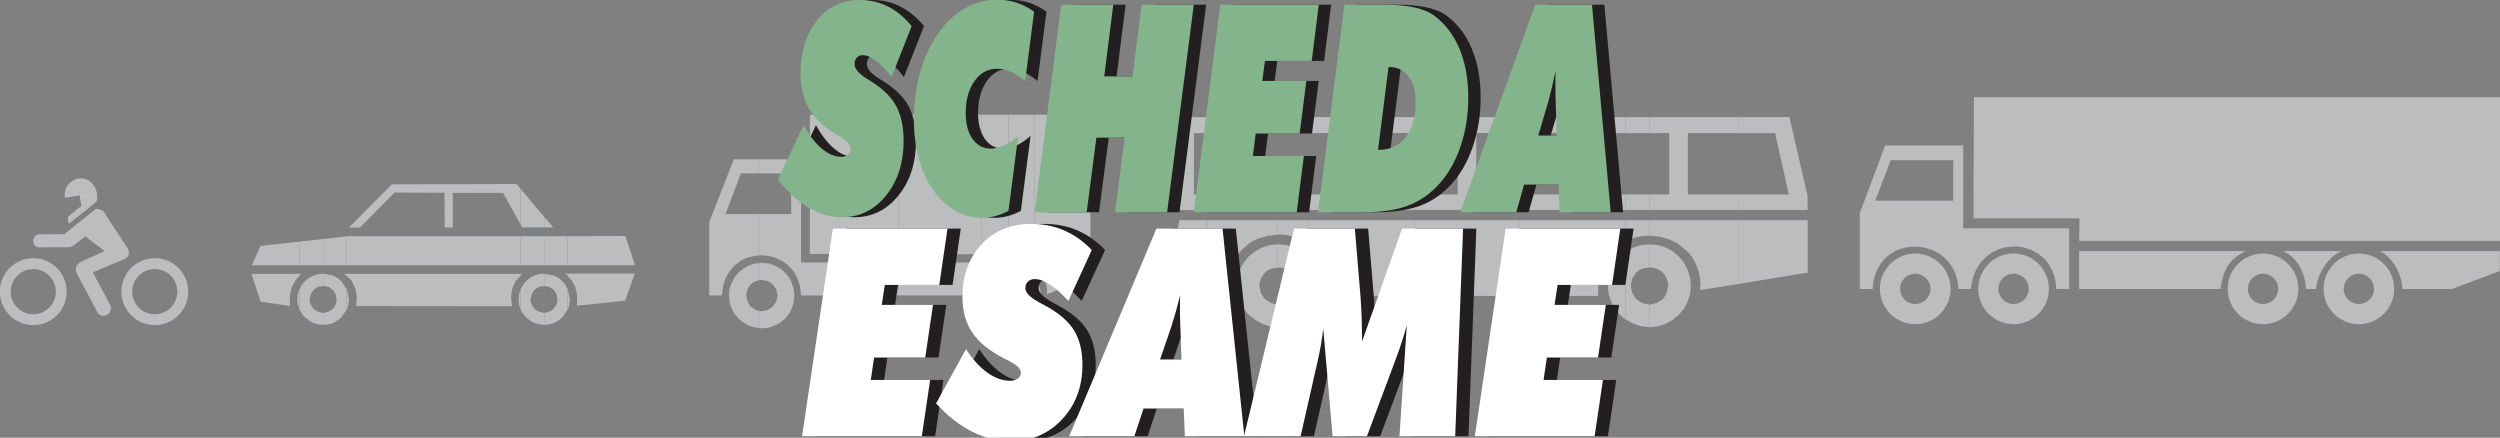 <?xml version="1.0" encoding="utf-8"?>
<!-- Generator: Adobe Illustrator 14.0.0, SVG Export Plug-In . SVG Version: 6.00 Build 43363)  -->
<!DOCTYPE svg PUBLIC "-//W3C//DTD SVG 1.1//EN" "http://www.w3.org/Graphics/SVG/1.1/DTD/svg11.dtd">
<svg version="1.1" id="Livello_5" xmlns="http://www.w3.org/2000/svg" xmlns:xlink="http://www.w3.org/1999/xlink" x="0px" y="0px"
	 width="270.032px" height="47.28px" viewBox="-26.239 0 270.032 47.28" enable-background="new -26.239 0 270.032 47.28"
	 xml:space="preserve">
<rect x="-26.239" y="0" width="270.032" height="47.28" fill="#808080" stroke="none"/>
<g>
	<polygon fill-rule="evenodd" clip-rule="evenodd" fill="#BBBDBF" points="161.502,23.78 161.502,30.675 169.014,29.444 
		169.014,23.78 161.502,23.78 	"/>
	<polygon fill-rule="evenodd" clip-rule="evenodd" fill="#BBBDBF" points="161.502,21.002 161.502,22.673 169.014,22.673 
		168.996,21.141 167.043,12.647 161.502,12.647 161.502,14.37 165.494,14.37 166.973,21.002 161.502,21.002 	"/>
	<polygon fill-rule="evenodd" clip-rule="evenodd" fill="#BBBDBF" points="161.502,14.37 161.502,12.647 151.916,12.647 
		151.916,14.37 154.063,14.37 154.063,21.002 151.916,21.002 151.916,22.673 161.502,22.673 161.502,21.002 156.068,21.002 
		156.068,14.37 161.502,14.37 	"/>
	<polygon fill-rule="evenodd" clip-rule="evenodd" fill="#BBBDBF" points="161.502,30.675 161.502,23.78 151.916,23.78 
		151.916,25.469 152.953,25.54 153.992,25.839 154.959,26.296 155.805,26.981 156.209,27.35 156.525,27.79 156.822,28.266 
		157.053,28.811 157.246,29.356 157.369,29.971 157.439,30.623 157.404,31.326 161.502,30.675 	"/>
	<polygon fill-rule="evenodd" clip-rule="evenodd" fill="#BBBDBF" points="151.916,32.909 151.916,35.337 152.83,35.249 
		153.676,34.968 154.432,34.546 155.082,34.017 155.646,33.366 156.033,32.61 156.314,31.766 156.402,30.85 156.314,29.954 
		156.033,29.128 155.646,28.352 155.082,27.684 154.432,27.139 153.676,26.735 152.83,26.471 151.916,26.401 151.916,28.899 
		152.32,28.917 152.709,29.022 153.061,29.198 153.359,29.444 153.605,29.743 153.781,30.077 153.904,30.464 153.957,30.85 
		153.781,31.661 153.605,31.994 153.359,32.311 152.709,32.733 151.916,32.909 	"/>
	<polygon fill-rule="evenodd" clip-rule="evenodd" fill="#BBBDBF" points="151.916,14.37 151.916,12.647 149.33,12.647 
		149.33,14.37 151.916,14.37 	"/>
	<polygon fill-rule="evenodd" clip-rule="evenodd" fill="#BBBDBF" points="151.916,22.673 151.916,21.002 149.33,21.002 
		149.33,22.673 151.916,22.673 	"/>
	<polygon fill-rule="evenodd" clip-rule="evenodd" fill="#BBBDBF" points="151.916,25.469 151.916,23.78 149.33,23.78 149.33,26.05 
		149.752,25.821 150.791,25.54 151.863,25.452 151.916,25.469 	"/>
	<polygon fill-rule="evenodd" clip-rule="evenodd" fill="#BBBDBF" points="151.916,28.899 151.916,26.401 151.916,26.384 
		151.037,26.471 150.193,26.735 149.418,27.139 149.33,27.227 149.33,34.491 149.418,34.546 150.193,34.968 151.037,35.249 
		151.916,35.337 151.916,32.909 151.125,32.733 150.49,32.311 150.07,31.661 149.895,30.85 150.07,30.077 150.49,29.444 
		150.791,29.198 151.125,29.022 151.916,28.881 151.916,28.899 	"/>
	<polygon fill-rule="evenodd" clip-rule="evenodd" fill="#BBBDBF" points="149.33,14.37 149.33,12.647 137.917,12.647 
		137.917,14.37 142.612,14.37 142.612,21.002 137.917,21.002 137.917,22.673 149.33,22.673 149.33,21.002 144.617,21.002 
		144.617,14.37 149.33,14.37 	"/>
	<polygon fill-rule="evenodd" clip-rule="evenodd" fill="#BBBDBF" points="149.33,26.05 149.33,23.78 137.917,23.78 137.917,31.959 
		146.376,31.959 146.412,30.393 146.71,29.04 147.22,27.931 147.906,27.016 148.785,26.313 149.33,26.05 	"/>
	<polygon fill-rule="evenodd" clip-rule="evenodd" fill="#BBBDBF" points="149.33,34.491 149.33,27.227 148.75,27.684 
		148.205,28.352 147.783,29.128 147.519,29.954 147.431,30.85 147.519,31.766 147.783,32.61 148.205,33.366 148.75,34.017 
		149.33,34.491 	"/>
	<polygon fill-rule="evenodd" clip-rule="evenodd" fill="#BBBDBF" points="137.917,14.37 137.917,12.647 126.519,12.647 
		126.519,14.37 131.215,14.37 131.215,21.002 126.519,21.002 126.519,22.673 137.917,22.673 137.917,21.002 133.22,21.002 
		133.22,14.37 137.917,14.37 	"/>
	<polygon fill-rule="evenodd" clip-rule="evenodd" fill="#BBBDBF" points="137.917,31.959 137.917,23.78 126.519,23.78 
		126.519,31.959 137.917,31.959 	"/>
	<polygon fill-rule="evenodd" clip-rule="evenodd" fill="#BBBDBF" points="126.519,14.37 126.519,12.647 115.121,12.647 
		115.121,14.37 119.817,14.37 119.817,21.002 115.121,21.002 115.121,22.673 126.519,22.673 126.519,21.002 121.805,21.002 
		121.805,14.37 126.519,14.37 	"/>
	<polygon fill-rule="evenodd" clip-rule="evenodd" fill="#BBBDBF" points="126.519,31.959 126.519,23.78 115.121,23.78 
		115.121,26.384 115.385,26.577 115.79,26.981 116.176,27.403 116.51,27.879 116.774,28.407 117.021,29.022 117.179,29.674 
		117.267,30.393 117.267,31.959 126.519,31.959 	"/>
	<polygon fill-rule="evenodd" clip-rule="evenodd" fill="#BBBDBF" points="115.121,27.861 115.121,33.877 115.543,33.366 
		115.965,32.61 116.229,31.766 116.317,30.85 116.229,29.954 115.965,29.128 115.543,28.352 115.121,27.861 	"/>
	<polygon fill-rule="evenodd" clip-rule="evenodd" fill="#BBBDBF" points="115.121,14.37 115.121,12.647 111.779,12.647 
		111.779,14.37 115.121,14.37 	"/>
	<polygon fill-rule="evenodd" clip-rule="evenodd" fill="#BBBDBF" points="115.121,22.673 115.121,21.002 111.779,21.002 
		111.779,22.673 115.121,22.673 	"/>
	<polygon fill-rule="evenodd" clip-rule="evenodd" fill="#BBBDBF" points="115.121,26.384 115.121,23.78 111.779,23.78 
		111.779,25.364 111.85,25.346 112.394,25.346 112.94,25.433 113.468,25.557 113.978,25.751 114.488,25.962 114.945,26.26 
		115.121,26.384 	"/>
	<polygon fill-rule="evenodd" clip-rule="evenodd" fill="#BBBDBF" points="115.121,33.877 115.121,27.861 114.98,27.684 
		114.33,27.139 113.556,26.735 112.729,26.471 111.85,26.384 111.779,26.401 111.779,28.899 111.85,28.881 112.236,28.917 
		112.605,29.022 112.94,29.198 113.221,29.444 113.468,29.743 113.643,30.077 113.767,30.464 113.802,30.85 113.643,31.661 
		113.468,31.994 113.221,32.311 112.605,32.733 111.85,32.909 111.779,32.909 111.779,35.337 111.85,35.337 112.729,35.249 
		113.556,34.968 114.33,34.546 114.98,34.017 115.121,33.877 	"/>
	<polygon fill-rule="evenodd" clip-rule="evenodd" fill="#BBBDBF" points="111.779,14.37 111.779,12.647 108.402,12.647 
		108.402,22.673 111.779,22.673 111.779,21.002 110.407,21.002 110.407,14.37 111.779,14.37 	"/>
	<polygon fill-rule="evenodd" clip-rule="evenodd" fill="#BBBDBF" points="111.779,25.364 111.779,23.78 104.163,23.78 
		104.163,31.783 106.396,31.783 106.415,30.288 106.678,28.987 107.17,27.879 107.874,26.981 108.736,26.26 109.211,25.962 
		109.704,25.751 110.759,25.452 111.779,25.364 	"/>
	<polygon fill-rule="evenodd" clip-rule="evenodd" fill="#BBBDBF" points="111.779,28.899 111.779,26.401 110.935,26.471 
		110.09,26.735 109.334,27.139 108.648,27.684 108.103,28.352 107.681,29.128 107.417,29.954 107.329,30.85 107.417,31.766 
		107.681,32.61 108.103,33.366 108.648,34.017 109.334,34.546 110.09,34.968 110.935,35.249 111.779,35.337 111.779,32.909 
		111.058,32.733 110.389,32.311 109.95,31.661 109.774,30.85 109.95,30.077 110.389,29.444 110.706,29.198 111.058,29.022 
		111.779,28.899 	"/>
	<polygon fill-rule="evenodd" clip-rule="evenodd" fill="#BBBDBF" points="104.163,21.002 104.163,22.725 107.17,22.76 
		107.17,12.647 104.163,12.647 104.163,14.37 105.623,14.37 105.623,21.002 104.163,21.002 	"/>
	<polygon fill-rule="evenodd" clip-rule="evenodd" fill="#BBBDBF" points="104.163,14.37 104.163,12.647 101.156,12.647 
		101.12,22.673 104.163,22.725 104.163,21.002 102.72,21.002 102.72,14.37 104.163,14.37 	"/>
	<polygon fill-rule="evenodd" clip-rule="evenodd" fill="#BBBDBF" points="104.163,31.783 104.163,23.78 101.156,23.78 
		99.625,31.783 104.163,31.783 	"/>
</g>
<g>
	<polygon fill-rule="evenodd" clip-rule="evenodd" fill="#BBBDBF" points="85.52,29.872 85.52,33.989 85.6,33.893 85.917,33.305 
		86.108,32.637 86.187,31.938 86.108,31.208 85.917,30.555 85.6,29.952 85.52,29.872 	"/>
	<polygon fill-rule="evenodd" clip-rule="evenodd" fill="#BBBDBF" points="85.52,28.346 85.52,28.792 85.6,28.839 86.267,29.665 
		86.744,30.667 86.855,31.223 86.855,31.78 91.526,29.952 91.526,28.346 85.52,28.346 	"/>
	<polygon fill-rule="evenodd" clip-rule="evenodd" fill="#BBBDBF" points="85.52,12.391 85.52,27.457 91.542,27.457 91.526,12.391 
		85.52,12.391 	"/>
	<polygon fill-rule="evenodd" clip-rule="evenodd" fill="#BBBDBF" points="85.52,27.457 85.52,12.391 82.691,12.391 82.691,27.457 
		85.52,27.457 	"/>
	<polygon fill-rule="evenodd" clip-rule="evenodd" fill="#BBBDBF" points="85.52,28.792 85.52,28.346 84.836,28.346 85.218,28.538 
		85.52,28.792 	"/>
	<polygon fill-rule="evenodd" clip-rule="evenodd" fill="#BBBDBF" points="85.52,33.989 85.52,29.872 85.155,29.427 84.646,28.999 
		84.058,28.665 83.39,28.458 82.691,28.411 82.691,30.254 83.327,30.366 83.628,30.524 83.883,30.731 84.249,31.27 84.375,31.938 
		84.249,32.574 83.883,33.114 83.327,33.479 82.691,33.606 82.691,35.467 83.39,35.387 84.058,35.18 84.646,34.846 85.155,34.434 
		85.52,33.989 	"/>
	<polygon fill-rule="evenodd" clip-rule="evenodd" fill="#BBBDBF" points="82.691,27.457 82.691,12.391 79.798,12.391 
		79.798,27.457 82.691,27.457 	"/>
	<polygon fill-rule="evenodd" clip-rule="evenodd" fill="#BBBDBF" points="82.691,30.254 82.691,28.411 82.659,28.378 81.96,28.458 
		81.308,28.665 80.72,28.999 80.196,29.427 79.798,29.936 79.798,33.94 80.196,34.434 80.72,34.846 81.308,35.18 81.96,35.387 
		82.659,35.467 82.691,35.467 82.691,33.606 82.659,33.606 82.007,33.479 81.483,33.114 81.133,32.574 81.006,31.938 81.039,31.589 
		81.133,31.27 81.293,30.985 81.483,30.731 82.007,30.366 82.341,30.27 82.659,30.237 82.691,30.254 	"/>
	<polygon fill-rule="evenodd" clip-rule="evenodd" fill="#BBBDBF" points="79.798,28.346 79.798,28.745 80.021,28.538 
		80.435,28.346 79.798,28.346 	"/>
	<polygon fill-rule="evenodd" clip-rule="evenodd" fill="#BBBDBF" points="79.798,27.457 79.798,12.391 70.835,12.391 
		70.835,27.457 79.798,27.457 	"/>
	<polygon fill-rule="evenodd" clip-rule="evenodd" fill="#BBBDBF" points="79.798,28.745 79.798,28.346 70.835,28.346 
		70.835,31.907 78.432,31.907 78.496,31.302 78.638,30.731 78.829,30.175 79.052,29.665 79.338,29.221 79.672,28.839 79.798,28.745 
			"/>
	<polygon fill-rule="evenodd" clip-rule="evenodd" fill="#BBBDBF" points="79.798,33.94 79.798,29.936 79.783,29.952 79.449,30.555 
		79.242,31.208 79.163,31.938 79.242,32.637 79.449,33.305 79.783,33.893 79.798,33.94 	"/>
	<polygon fill-rule="evenodd" clip-rule="evenodd" fill="#BBBDBF" points="70.835,27.457 70.835,12.391 61.237,12.391 
		61.237,27.425 70.835,27.457 	"/>
	<polygon fill-rule="evenodd" clip-rule="evenodd" fill="#BBBDBF" points="70.835,31.907 70.835,28.346 60.283,28.346 
		60.283,17.207 55.675,17.207 55.675,18.732 59.219,18.732 59.219,23.118 55.675,23.118 55.675,27.6 55.992,27.568 56.788,27.647 
		57.518,27.839 58.233,28.173 58.885,28.649 59.425,29.237 59.87,29.983 60.172,30.889 60.283,31.907 70.835,31.907 	"/>
	<polygon fill-rule="evenodd" clip-rule="evenodd" fill="#BBBDBF" points="55.675,33.559 55.675,35.419 56.056,35.467 
		56.788,35.387 57.423,35.18 58.026,34.846 58.535,34.434 58.98,33.893 59.282,33.305 59.489,32.637 59.568,31.938 59.489,31.208 
		59.282,30.555 58.98,29.952 58.535,29.427 58.026,28.999 57.423,28.665 56.788,28.458 56.056,28.378 55.675,28.442 55.675,30.286 
		55.706,30.27 56.056,30.237 56.708,30.366 56.994,30.524 57.232,30.731 57.614,31.27 57.756,31.938 57.614,32.574 57.232,33.114 
		56.708,33.479 56.056,33.606 55.675,33.559 	"/>
	<polygon fill-rule="evenodd" clip-rule="evenodd" fill="#BBBDBF" points="55.675,18.732 55.675,17.207 53.021,17.207 
		50.367,23.993 50.367,31.907 51.733,31.907 51.861,30.905 52.146,29.999 52.591,29.268 53.116,28.649 53.768,28.173 54.451,27.839 
		55.213,27.647 55.675,27.6 55.675,23.118 52.13,23.118 53.784,18.732 55.675,18.732 	"/>
	<polygon fill-rule="evenodd" clip-rule="evenodd" fill="#BBBDBF" points="55.675,30.286 55.675,28.442 55.356,28.458 
		54.689,28.665 54.069,28.999 53.545,29.427 53.1,29.952 52.782,30.555 52.56,31.208 52.496,31.938 52.56,32.637 52.782,33.305 
		53.1,33.893 53.545,34.434 54.069,34.846 54.689,35.18 55.356,35.387 55.675,35.419 55.675,33.559 55.389,33.479 54.833,33.114 
		54.499,32.574 54.355,31.938 54.404,31.589 54.499,31.27 54.642,30.985 54.833,30.731 55.086,30.524 55.389,30.366 55.675,30.286 	
		"/>
</g>
<g>
	<polygon fill-rule="evenodd" clip-rule="evenodd" fill="#BBBDBF" points="42.342,29.542 35.064,29.542 35.064,29.808 35.49,30.253 
		35.899,30.981 36.094,31.886 36.076,33.023 41.28,32.472 42.342,29.542 	"/>
	<polygon fill-rule="evenodd" clip-rule="evenodd" fill="#BBBDBF" points="35.064,31.247 35.064,33.45 35.099,33.414 35.26,32.882 
		35.313,32.348 35.099,31.264 35.064,31.247 	"/>
	<polygon fill-rule="evenodd" clip-rule="evenodd" fill="#BBBDBF" points="35.064,25.51 35.064,28.654 42.346,28.654 41.316,25.493 
		35.064,25.51 	"/>
	<polygon fill-rule="evenodd" clip-rule="evenodd" fill="#BBBDBF" points="35.064,28.654 35.064,25.51 32.542,25.51 32.542,28.654 
		35.064,28.654 	"/>
	<polygon fill-rule="evenodd" clip-rule="evenodd" fill="#BBBDBF" points="35.064,29.808 35.064,29.542 34.816,29.542 
		35.064,29.808 	"/>
	<polygon fill-rule="evenodd" clip-rule="evenodd" fill="#BBBDBF" points="35.064,33.45 35.064,31.247 34.833,30.768 34.496,30.359 
		34.087,30.022 33.626,29.773 32.542,29.578 32.542,30.892 33.11,30.981 33.554,31.301 33.875,31.78 33.98,32.348 33.875,32.899 
		33.554,33.378 33.11,33.663 32.542,33.805 32.542,35.101 33.092,35.03 33.626,34.888 34.087,34.604 34.496,34.284 35.064,33.45 	
		"/>
	<polygon fill-rule="evenodd" clip-rule="evenodd" fill="#BBBDBF" points="32.542,23.415 32.542,24.569 33.519,24.569 
		32.542,23.415 	"/>
	<polygon fill-rule="evenodd" clip-rule="evenodd" fill="#BBBDBF" points="32.542,24.569 32.542,23.415 29.985,20.395 
		29.985,24.231 30.162,24.569 32.542,24.569 	"/>
	<polygon fill-rule="evenodd" clip-rule="evenodd" fill="#BBBDBF" points="32.542,28.654 32.542,25.51 29.985,25.51 29.985,28.654 
		32.542,28.654 	"/>
	<polygon fill-rule="evenodd" clip-rule="evenodd" fill="#BBBDBF" points="32.542,30.892 32.542,29.578 32.542,29.559 
		32.009,29.595 31.476,29.773 30.997,30.022 30.57,30.359 30.25,30.768 29.985,31.264 29.985,33.432 30.25,33.876 30.57,34.284 
		30.997,34.604 31.476,34.888 32.009,35.03 32.542,35.101 32.542,33.805 31.956,33.663 31.494,33.378 31.192,32.899 31.103,32.633 
		31.068,32.348 31.192,31.78 31.494,31.301 31.956,30.981 32.542,30.875 32.542,30.892 	"/>
	<polygon fill-rule="evenodd" clip-rule="evenodd" fill="#BBBDBF" points="29.985,29.578 29.985,29.791 30.162,29.559 
		29.985,29.578 	"/>
	<polygon fill-rule="evenodd" clip-rule="evenodd" fill="#BBBDBF" points="29.985,24.231 29.985,20.395 29.558,19.88 16.078,19.915 
		11.441,24.587 12.649,24.569 16.379,20.803 21.779,20.821 21.796,24.551 22.667,24.587 22.667,20.839 28.102,20.839 29.985,24.231 
			"/>
	<polygon fill-rule="evenodd" clip-rule="evenodd" fill="#BBBDBF" points="29.985,28.654 29.985,25.51 11.353,25.51 11.193,25.528 
		11.193,28.654 29.985,28.654 	"/>
	<polygon fill-rule="evenodd" clip-rule="evenodd" fill="#BBBDBF" points="29.985,29.791 29.985,29.578 11.193,29.578 
		11.193,29.808 11.708,30.253 12.134,31.141 12.312,32.1 12.241,33.059 29.061,33.077 28.954,32.064 29.079,31.177 29.469,30.342 
		29.985,29.791 	"/>
	<polygon fill-rule="evenodd" clip-rule="evenodd" fill="#BBBDBF" points="29.985,33.432 29.985,31.264 29.825,31.78 29.771,32.348 
		29.825,32.882 29.985,33.414 29.985,33.432 	"/>
	<polygon fill-rule="evenodd" clip-rule="evenodd" fill="#BBBDBF" points="11.193,31.212 11.193,33.485 11.246,33.414 
		11.388,32.882 11.459,32.348 11.246,31.264 11.193,31.212 	"/>
	<polygon fill-rule="evenodd" clip-rule="evenodd" fill="#BBBDBF" points="11.193,28.654 11.193,25.528 8.67,25.812 8.67,28.654 
		11.193,28.654 	"/>
	<polygon fill-rule="evenodd" clip-rule="evenodd" fill="#BBBDBF" points="11.193,29.808 11.193,29.578 10.944,29.578 
		11.193,29.808 	"/>
	<polygon fill-rule="evenodd" clip-rule="evenodd" fill="#BBBDBF" points="11.193,33.485 11.193,31.212 10.625,30.359 
		10.216,30.022 9.754,29.773 8.688,29.559 8.67,29.578 8.67,30.892 8.688,30.875 9.257,30.981 9.701,31.301 10.021,31.78 
		10.127,32.348 10.021,32.899 9.701,33.378 9.257,33.663 8.688,33.805 8.67,33.805 8.67,35.101 8.688,35.101 9.239,35.03 
		9.754,34.888 10.216,34.604 10.625,34.284 11.193,33.485 	"/>
	<polygon fill-rule="evenodd" clip-rule="evenodd" fill="#BBBDBF" points="8.67,28.654 8.67,25.812 6.113,26.096 6.113,28.654 
		8.67,28.654 	"/>
	<polygon fill-rule="evenodd" clip-rule="evenodd" fill="#BBBDBF" points="8.67,30.892 8.67,29.578 8.138,29.595 7.605,29.773 
		7.125,30.022 6.699,30.359 6.362,30.768 6.113,31.264 6.113,33.432 6.362,33.876 6.699,34.284 7.125,34.604 7.605,34.888 
		8.138,35.03 8.67,35.101 8.67,33.805 8.386,33.752 8.102,33.663 7.623,33.378 7.321,32.899 7.232,32.633 7.197,32.348 7.321,31.78 
		7.623,31.301 8.102,30.981 8.67,30.892 	"/>
	<polygon fill-rule="evenodd" clip-rule="evenodd" fill="#BBBDBF" points="6.113,29.578 6.113,29.791 6.326,29.559 6.113,29.578 	
		"/>
	<polygon fill-rule="evenodd" clip-rule="evenodd" fill="#BBBDBF" points="6.113,28.654 6.113,26.096 1.903,26.558 0.962,28.654 
		6.113,28.654 	"/>
	<polygon fill-rule="evenodd" clip-rule="evenodd" fill="#BBBDBF" points="6.113,29.791 6.113,29.578 0.926,29.578 1.903,32.579 
		5.083,33.059 5.065,31.923 5.278,30.999 5.705,30.235 6.113,29.791 	"/>
	<polygon fill-rule="evenodd" clip-rule="evenodd" fill="#BBBDBF" points="6.113,33.432 6.113,31.264 5.936,31.78 5.865,32.348 
		5.936,32.882 6.113,33.414 6.113,33.432 	"/>
</g>
<g>
	<path fill-rule="evenodd" clip-rule="evenodd" fill="#BBBDBF" d="M198.336,31.217v-4.095h17.967
		c-2.186,1.073-2.424,2.506-2.703,4.095H198.336L198.336,31.217z"/>
	<path fill-rule="evenodd" clip-rule="evenodd" fill="#BBBDBF" d="M222.822,31.217c0-1.392-0.715-3.26-2.424-4.095h6.32
		c-1.551,0.557-2.742,2.703-2.783,4.095H222.822L222.822,31.217z"/>
	<path fill-rule="evenodd" clip-rule="evenodd" fill="#BBBDBF" d="M233.238,31.217c-0.039-1.63-1.072-3.498-2.465-4.095h13v2.146
		l-5.168,1.948H233.238L233.238,31.217z"/>
	<polygon fill-rule="evenodd" clip-rule="evenodd" fill="#BBBDBF" points="198.336,26.009 198.375,23.585 186.926,23.585 
		186.965,10.505 243.813,10.505 243.813,26.009 198.336,26.009 	"/>
	<path fill-rule="evenodd" clip-rule="evenodd" fill="#BBBDBF" d="M185.813,24.657v-8.944h-8.428l-2.744,7.314v8.189h1.393
		c0.277-6.28,9.023-5.923,9.262,0c0.557,0,0.994,0,1.352,0c0.557-6.241,8.984-6.003,9.225,0h1.391v-6.56H185.813z M184.738,21.677
		h-8.428l1.67-4.374h6.758V21.677z"/>
	<path fill-rule="evenodd" clip-rule="evenodd" fill="#BBBDBF" d="M191.254,27.382c-2.102,0-3.816,1.715-3.816,3.816
		c0,2.104,1.715,3.816,3.816,3.817c2.102,0,3.816-1.714,3.816-3.817C195.07,29.096,193.355,27.382,191.254,27.382z M191.254,32.837
		c-0.902,0-1.639-0.734-1.639-1.639c0-0.902,0.736-1.638,1.639-1.638v-0.001c0.902,0,1.639,0.736,1.639,1.639
		C192.893,32.102,192.156,32.837,191.254,32.837z"/>
	<path fill-rule="evenodd" clip-rule="evenodd" fill="#BBBDBF" d="M218.197,27.382c-2.102,0-3.816,1.715-3.816,3.816
		c0,2.104,1.715,3.816,3.816,3.817c2.104,0,3.816-1.714,3.816-3.817C222.014,29.096,220.301,27.382,218.197,27.382z M218.197,32.837
		c-0.902,0-1.639-0.734-1.639-1.639c0-0.902,0.736-1.638,1.639-1.638v-0.001c0.904,0,1.639,0.736,1.639,1.639
		C219.836,32.102,219.102,32.837,218.197,32.837z"/>
	<path fill-rule="evenodd" clip-rule="evenodd" fill="#BBBDBF" d="M228.549,27.382c-2.102,0-3.816,1.715-3.816,3.816
		c0,2.104,1.715,3.816,3.816,3.817c2.102,0,3.816-1.714,3.816-3.817C232.365,29.096,230.65,27.382,228.549,27.382z M228.549,32.837
		c-0.902,0-1.639-0.734-1.639-1.639c0-0.902,0.736-1.638,1.639-1.638v-0.001c0.902,0,1.639,0.736,1.639,1.639
		C230.188,32.102,229.451,32.837,228.549,32.837z"/>
	<path fill-rule="evenodd" clip-rule="evenodd" fill="#BBBDBF" d="M180.633,27.382c-2.102,0-3.816,1.715-3.816,3.816
		c0,2.104,1.715,3.816,3.816,3.817c2.104,0,3.818-1.714,3.818-3.817C184.451,29.096,182.736,27.382,180.633,27.382z M180.633,32.837
		c-0.902,0-1.637-0.734-1.637-1.639c0-0.902,0.734-1.638,1.637-1.638v-0.001c0.904,0,1.641,0.736,1.641,1.639
		C182.273,32.102,181.537,32.837,180.633,32.837z"/>
</g>
<g>
	<path fill-rule="evenodd" clip-rule="evenodd" fill="#BBBDBF" d="M-22.646,27.889c-1.99,0-3.613,1.623-3.613,3.613
		s1.623,3.613,3.613,3.613c1.99,0,3.613-1.623,3.613-3.613S-20.656,27.889-22.646,27.889z M-22.646,33.944
		c-1.344-0.001-2.44-1.098-2.44-2.441s1.096-2.439,2.44-2.439c1.343,0,2.439,1.096,2.439,2.439S-21.302,33.944-22.646,33.944z"/>
	<path fill-rule="evenodd" clip-rule="evenodd" fill="#BBBDBF" d="M-9.521,27.889c-1.99,0-3.613,1.623-3.613,3.613
		s1.623,3.613,3.613,3.613s3.613-1.623,3.613-3.613S-7.531,27.889-9.521,27.889z M-9.521,33.944c-1.344-0.001-2.44-1.098-2.44-2.441
		s1.096-2.439,2.44-2.439s2.441,1.096,2.441,2.439S-8.177,33.944-9.521,33.944z"/>
	<path fill-rule="evenodd" clip-rule="evenodd" fill="#BBBDBF" d="M-15.729,33.706l-2.144-4.039
		c-0.283-0.545-0.295-0.947,0.32-1.361l2.629-1.186l-2.108-1.588l-1.149,0.901c-0.118,0.142-0.414,0.248-0.758,0.272l-3.032,0.011
		c-0.924,0.024-0.877-1.397,0-1.409l2.677-0.012l3.399-2.725c0.285,0,0.664,0.083,0.841,0.273l2.453,3.754
		c0.378,0.438,0.402,1.113-0.107,1.34l-3.507,1.48l1.884,3.529C-13.893,33.884-15.266,34.618-15.729,33.706L-15.729,33.706
		L-15.729,33.706z"/>
	<path fill-rule="evenodd" clip-rule="evenodd" fill="#BBBDBF" d="M-18.819,24.194l-0.107-0.746l1.48-1.221l-0.201-1.125
		l-1.303,0.226c-0.368,0.13-0.309-0.166-0.296-0.438c0.095-1.09,1.137-1.777,2.049-1.6c0.913,0.178,1.327,1.043,1.41,1.505
		c0.083,0.462,0.106,0.959-0.19,1.113L-18.819,24.194L-18.819,24.194z"/>
</g>
<g>
	<path fill="#231F20" d="M59.116,19.389l2.776-5.866c0.615,1.103,1.273,1.948,1.976,2.535c0.703,0.587,1.404,0.881,2.104,0.881
		c0.311,0,0.558-0.082,0.742-0.245c0.184-0.163,0.275-0.377,0.275-0.644c0-0.408-0.403-0.847-1.208-1.317
		c-0.177-0.102-0.314-0.184-0.413-0.245c-1.328-0.796-2.294-1.718-2.898-2.765c-0.604-1.046-0.906-2.31-0.906-3.791
		c0-2.338,0.59-4.245,1.77-5.72C64.512,0.738,66.056,0,67.963,0c1.102,0,2.117,0.235,3.046,0.704
		c0.929,0.47,1.782,1.174,2.559,2.114l-2.172,5.498c-0.629-0.796-1.199-1.388-1.711-1.776c-0.512-0.388-0.984-0.582-1.415-0.582
		c-0.262,0-0.472,0.089-0.63,0.268c-0.159,0.179-0.239,0.416-0.239,0.712c0,0.5,0.466,1.037,1.399,1.608
		c0.247,0.153,0.441,0.276,0.583,0.368c1.208,0.786,2.063,1.664,2.564,2.634s0.752,2.2,0.752,3.691c0,2.349-0.63,4.306-1.892,5.874
		c-1.261,1.567-2.852,2.351-4.773,2.351c-1.215,0-2.409-0.345-3.582-1.034C61.281,21.74,60.168,20.727,59.116,19.389z"/>
	<path fill="#231F20" d="M85.076,14.672l-1.049,8.102c-0.48,0.255-0.956,0.444-1.425,0.567s-0.941,0.184-1.415,0.184
		c-0.96,0-1.867-0.222-2.718-0.666c-0.851-0.444-1.616-1.09-2.294-1.938c-0.749-0.939-1.33-2.101-1.743-3.484
		c-0.413-1.383-0.62-2.856-0.62-4.418c0-1.674,0.178-3.239,0.535-4.694c0.356-1.455,0.888-2.774,1.594-3.959
		c0.833-1.419,1.844-2.506,3.031-3.262c1.187-0.755,2.476-1.133,3.868-1.133c0.727,0,1.418,0.107,2.071,0.321
		c0.653,0.215,1.28,0.536,1.881,0.965l-0.964,7.489c-0.537-0.439-1.058-0.768-1.563-0.988s-1.008-0.33-1.51-0.33
		c-0.982,0-1.786,0.447-2.411,1.34s-0.938,2.04-0.938,3.438c0,1.174,0.245,2.108,0.736,2.803c0.491,0.694,1.149,1.041,1.976,1.041
		c0.452,0,0.938-0.12,1.457-0.36C84.096,15.45,84.595,15.111,85.076,14.672z"/>
	<path fill="#231F20" d="M86.856,22.927l2.861-22.422h5.626l-0.975,7.75h3.052l0.985-7.75h5.637l-2.882,22.422h-5.626l1.049-8.056
		h-3.062l-1.049,8.056H86.856z"/>
	<path fill="#231F20" d="M104.042,22.927l2.861-22.422h10.639l-0.763,6.08h-5.054l-0.286,2.16h4.758l-0.721,5.682h-4.747
		l-0.307,2.42h5.51l-0.773,6.08H104.042z"/>
	<path fill="#231F20" d="M117.457,22.927l2.861-22.422h4.196c1.299,0,2.386,0.092,3.258,0.275c0.872,0.184,1.587,0.465,2.146,0.842
		c1.222,0.878,2.156,2.081,2.803,3.607c0.646,1.526,0.969,3.295,0.969,5.307c0,1.889-0.282,3.658-0.848,5.307
		c-0.565,1.649-1.36,3.025-2.384,4.127c-0.961,1.042-2.074,1.795-3.338,2.259c-1.265,0.465-2.857,0.697-4.779,0.697H117.457z
		 M123.942,16.188h0.063c1.25,0,2.229-0.459,2.935-1.378s1.06-2.175,1.06-3.768c0-1.174-0.252-2.101-0.757-2.78
		c-0.505-0.679-1.192-1.019-2.061-1.019h-0.106L123.942,16.188z"/>
	<path fill="#231F20" d="M132.821,22.927l8.095-22.422h6.135l2.024,22.422h-5.521l-0.106-2.986h-3.73l-0.848,2.986H132.821z
		 M141.255,14.641h1.982l-0.064-2.405c-0.007-0.132-0.014-0.321-0.021-0.566c-0.036-1-0.053-1.808-0.053-2.42
		c0-0.408,0.002-0.722,0.005-0.942s0.009-0.426,0.016-0.621c-0.127,0.603-0.258,1.182-0.392,1.739s-0.262,1.054-0.381,1.493
		L141.255,14.641z"/>
</g>
<g>
	<path fill="#83B48B" d="M57.78,19.389l2.776-5.866c0.615,1.103,1.273,1.948,1.976,2.535c0.703,0.587,1.404,0.881,2.104,0.881
		c0.311,0,0.558-0.082,0.742-0.245c0.184-0.163,0.275-0.377,0.275-0.644c0-0.408-0.403-0.847-1.208-1.317
		c-0.177-0.102-0.314-0.184-0.413-0.245c-1.328-0.796-2.294-1.718-2.898-2.765c-0.604-1.046-0.906-2.31-0.906-3.791
		c0-2.338,0.59-4.245,1.77-5.72C63.176,0.738,64.72,0,66.627,0c1.102,0,2.117,0.235,3.046,0.704c0.929,0.47,1.782,1.174,2.559,2.114
		l-2.172,5.498c-0.629-0.796-1.199-1.388-1.711-1.776c-0.512-0.388-0.984-0.582-1.415-0.582c-0.262,0-0.472,0.089-0.63,0.268
		c-0.159,0.179-0.239,0.416-0.239,0.712c0,0.5,0.466,1.037,1.399,1.608c0.247,0.153,0.441,0.276,0.583,0.368
		c1.208,0.786,2.063,1.664,2.564,2.634s0.752,2.2,0.752,3.691c0,2.349-0.63,4.306-1.892,5.874c-1.261,1.567-2.852,2.351-4.773,2.351
		c-1.215,0-2.409-0.345-3.582-1.034C59.945,21.74,58.832,20.727,57.78,19.389z"/>
	<path fill="#83B48B" d="M83.74,14.672l-1.049,8.102c-0.48,0.255-0.956,0.444-1.425,0.567s-0.941,0.184-1.415,0.184
		c-0.96,0-1.867-0.222-2.718-0.666c-0.851-0.444-1.616-1.09-2.294-1.938c-0.749-0.939-1.33-2.101-1.743-3.484
		c-0.413-1.383-0.62-2.856-0.62-4.418c0-1.674,0.178-3.239,0.535-4.694c0.356-1.455,0.888-2.774,1.594-3.959
		c0.833-1.419,1.844-2.506,3.031-3.262c1.187-0.755,2.476-1.133,3.868-1.133c0.727,0,1.418,0.107,2.071,0.321
		c0.653,0.215,1.28,0.536,1.881,0.965l-0.964,7.489c-0.537-0.439-1.058-0.768-1.563-0.988s-1.008-0.33-1.51-0.33
		c-0.982,0-1.786,0.447-2.411,1.34s-0.938,2.04-0.938,3.438c0,1.174,0.245,2.108,0.736,2.803c0.491,0.694,1.149,1.041,1.976,1.041
		c0.452,0,0.938-0.12,1.457-0.36C82.76,15.45,83.259,15.111,83.74,14.672z"/>
	<path fill="#83B48B" d="M85.52,22.927l2.861-22.422h5.626l-0.975,7.75h3.052l0.985-7.75h5.637l-2.882,22.422h-5.626l1.049-8.056
		h-3.062l-1.049,8.056H85.52z"/>
	<path fill="#83B48B" d="M102.707,22.927l2.861-22.422h10.639l-0.763,6.08h-5.054l-0.286,2.16h4.758l-0.721,5.682h-4.747
		l-0.307,2.42h5.51l-0.773,6.08H102.707z"/>
	<path fill="#83B48B" d="M116.121,22.927l2.861-22.422h4.196c1.299,0,2.386,0.092,3.258,0.275c0.872,0.184,1.587,0.465,2.146,0.842
		c1.222,0.878,2.156,2.081,2.803,3.607c0.646,1.526,0.969,3.295,0.969,5.307c0,1.889-0.282,3.658-0.848,5.307
		c-0.565,1.649-1.36,3.025-2.384,4.127c-0.961,1.042-2.074,1.795-3.338,2.259c-1.265,0.465-2.857,0.697-4.779,0.697H116.121z
		 M122.606,16.188h0.063c1.25,0,2.229-0.459,2.935-1.378s1.06-2.175,1.06-3.768c0-1.174-0.252-2.101-0.757-2.78
		c-0.505-0.679-1.192-1.019-2.061-1.019h-0.106L122.606,16.188z"/>
	<path fill="#83B48B" d="M131.485,22.927l8.095-22.422h6.135l2.024,22.422h-5.521l-0.106-2.986h-3.73l-0.848,2.986H131.485z
		 M139.919,14.641h1.982l-0.064-2.405c-0.007-0.132-0.014-0.321-0.021-0.566c-0.036-1-0.053-1.808-0.053-2.42
		c0-0.408,0.002-0.722,0.005-0.942s0.009-0.426,0.016-0.621c-0.127,0.603-0.258,1.182-0.392,1.739s-0.262,1.054-0.381,1.493
		L139.919,14.641z"/>
</g>
<g>
	<path fill="#231F20" d="M61.828,47.115l3.33-22.422h12.381l-0.888,6.08h-5.882l-0.333,2.16h5.537l-0.838,5.682h-5.525l-0.357,2.42
		h6.413l-0.9,6.08H61.828z"/>
	<path fill="#231F20" d="M76.305,43.577l3.231-5.866c0.715,1.103,1.482,1.948,2.3,2.535c0.818,0.587,1.634,0.881,2.448,0.881
		c0.361,0,0.649-0.082,0.863-0.245c0.213-0.163,0.32-0.377,0.32-0.644c0-0.408-0.468-0.847-1.406-1.317
		c-0.206-0.102-0.366-0.184-0.481-0.245c-1.545-0.796-2.67-1.718-3.373-2.765c-0.703-1.046-1.054-2.31-1.054-3.791
		c0-2.338,0.686-4.245,2.059-5.72c1.373-1.475,3.169-2.213,5.389-2.213c1.282,0,2.464,0.235,3.545,0.704
		c1.081,0.47,2.074,1.174,2.978,2.114l-2.528,5.498c-0.732-0.796-1.396-1.388-1.992-1.776c-0.596-0.388-1.145-0.582-1.646-0.582
		c-0.304,0-0.549,0.089-0.733,0.268c-0.185,0.179-0.278,0.416-0.278,0.712c0,0.5,0.542,1.037,1.628,1.608
		c0.288,0.153,0.514,0.276,0.678,0.368c1.406,0.786,2.4,1.664,2.984,2.634c0.583,0.97,0.875,2.2,0.875,3.691
		c0,2.349-0.734,4.306-2.201,5.874c-1.468,1.567-3.319,2.351-5.556,2.351c-1.414,0-2.803-0.345-4.168-1.034
		C78.825,45.928,77.53,44.915,76.305,43.577z"/>
	<path fill="#231F20" d="M90.684,47.115l9.422-22.422h7.14l2.355,22.422h-6.425l-0.123-2.986h-4.341l-0.987,2.986H90.684z
		 M100.5,38.83h2.306l-0.074-2.405c-0.008-0.132-0.017-0.321-0.024-0.566c-0.042-1-0.062-1.808-0.062-2.42
		c0-0.408,0.002-0.722,0.006-0.942c0.004-0.22,0.01-0.426,0.019-0.621c-0.148,0.603-0.3,1.182-0.457,1.739s-0.304,1.054-0.444,1.493
		L100.5,38.83z"/>
	<path fill="#231F20" d="M109.564,47.115l5.401-22.422h6.573l0.604,7.259c0.058,0.776,0.101,1.573,0.129,2.389
		c0.029,0.817,0.043,1.665,0.043,2.542l4.328-12.191h6.585l-0.851,22.422h-6.018l0.789-11.977c-0.156,0.562-0.331,1.144-0.524,1.746
		c-0.193,0.603-0.409,1.22-0.647,1.854l-3.132,8.377h-3.712l-1.011-11.64c-0.058,0.582-0.14,1.174-0.247,1.776
		c-0.107,0.603-0.234,1.225-0.382,1.869l-1.813,7.995H109.564z"/>
	<path fill="#231F20" d="M134.499,47.115l3.33-22.422h12.38l-0.887,6.08h-5.883l-0.333,2.16h5.537l-0.838,5.682h-5.525l-0.357,2.42
		h6.413l-0.9,6.08H134.499z"/>
</g>
<g>
	<path fill="#FFFFFF" d="M60.393,47.115l3.33-22.422h12.381l-0.888,6.08h-5.882L69,32.933h5.537l-0.838,5.682h-5.525l-0.357,2.42
		h6.413l-0.9,6.08H60.393z"/>
	<path fill="#FFFFFF" d="M74.87,43.577l3.231-5.866c0.715,1.103,1.482,1.948,2.3,2.535c0.818,0.587,1.634,0.881,2.448,0.881
		c0.361,0,0.649-0.082,0.863-0.245c0.213-0.163,0.32-0.377,0.32-0.644c0-0.408-0.468-0.847-1.406-1.317
		c-0.206-0.102-0.366-0.184-0.481-0.245c-1.545-0.796-2.67-1.718-3.373-2.765c-0.703-1.046-1.054-2.31-1.054-3.791
		c0-2.338,0.686-4.245,2.059-5.72c1.373-1.475,3.169-2.213,5.389-2.213c1.282,0,2.464,0.235,3.545,0.704
		c1.081,0.47,2.074,1.174,2.978,2.114l-2.528,5.498c-0.732-0.796-1.396-1.388-1.992-1.776c-0.596-0.388-1.145-0.582-1.646-0.582
		c-0.304,0-0.549,0.089-0.733,0.268c-0.185,0.179-0.278,0.416-0.278,0.712c0,0.5,0.542,1.037,1.628,1.608
		c0.288,0.153,0.514,0.276,0.678,0.368c1.406,0.786,2.4,1.664,2.984,2.634c0.583,0.97,0.875,2.2,0.875,3.691
		c0,2.349-0.734,4.306-2.201,5.874c-1.468,1.567-3.319,2.351-5.556,2.351c-1.414,0-2.803-0.345-4.168-1.034
		C77.39,45.928,76.095,44.915,74.87,43.577z"/>
	<path fill="#FFFFFF" d="M89.249,47.115l9.422-22.422h7.14l2.355,22.422h-6.425l-0.123-2.986h-4.341l-0.987,2.986H89.249z
		 M99.065,38.83h2.306l-0.074-2.405c-0.008-0.132-0.017-0.321-0.024-0.566c-0.042-1-0.062-1.808-0.062-2.42
		c0-0.408,0.002-0.722,0.006-0.942c0.004-0.22,0.01-0.426,0.019-0.621c-0.148,0.603-0.3,1.182-0.457,1.739s-0.304,1.054-0.444,1.493
		L99.065,38.83z"/>
	<path fill="#FFFFFF" d="M108.129,47.115l5.401-22.422h6.573l0.604,7.259c0.058,0.776,0.101,1.573,0.129,2.389
		c0.029,0.817,0.043,1.665,0.043,2.542l4.328-12.191h6.585l-0.851,22.422h-6.018l0.789-11.977c-0.156,0.562-0.331,1.144-0.524,1.746
		c-0.193,0.603-0.409,1.22-0.647,1.854l-3.132,8.377h-3.712l-1.011-11.64c-0.058,0.582-0.14,1.174-0.247,1.776
		c-0.107,0.603-0.234,1.225-0.382,1.869l-1.813,7.995H108.129z"/>
	<path fill="#FFFFFF" d="M133.063,47.115l3.33-22.422h12.381l-0.888,6.08h-5.882l-0.333,2.16h5.537l-0.838,5.682h-5.525l-0.357,2.42
		h6.413l-0.9,6.08H133.063z"/>
</g>
</svg>

